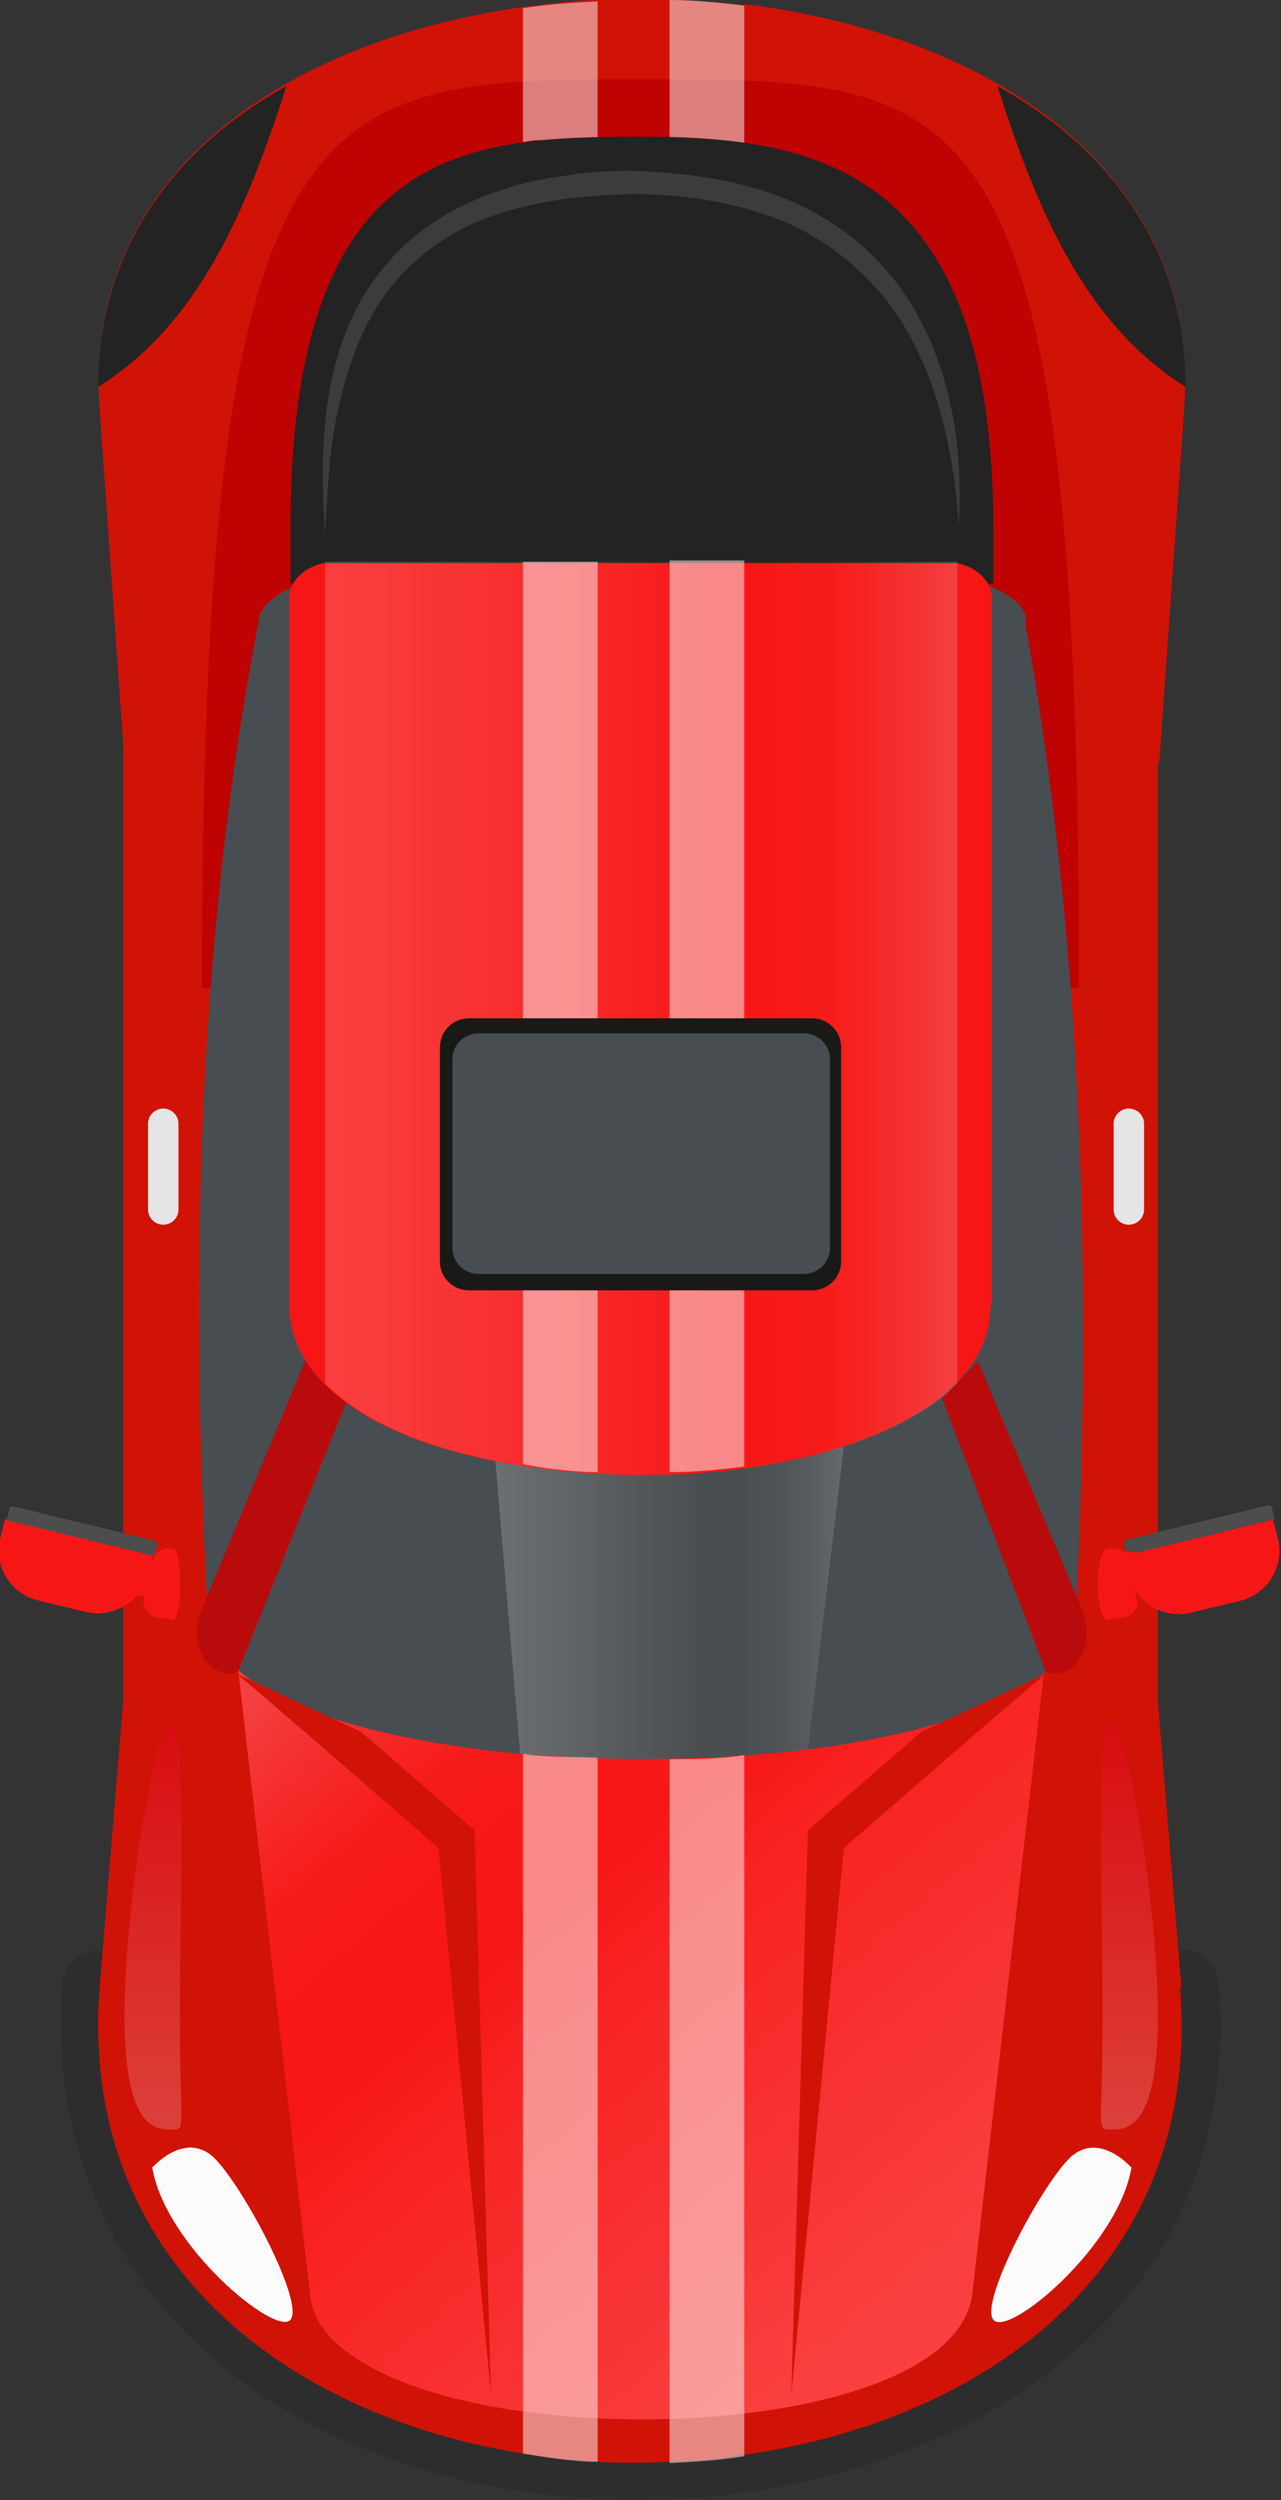 <svg width="41" height="80" viewBox="0 0 41 80" fill="none" xmlns="http://www.w3.org/2000/svg">
<rect x="0" y="0" width="41" height="80" fill="#333333" stroke="none"/>
<g clip-path="url(#clip0_187_10468)">
<path d="M37.812 62.417C37.812 62.417 37.768 62.417 37.724 62.417C37.059 62.461 36.572 63.029 36.617 63.685C37.325 72.389 30.064 76.501 23.644 77.376C22.935 77.463 22.138 77.551 21.341 77.594C20.633 77.594 19.88 77.594 19.172 77.594C18.419 77.594 17.622 77.463 16.869 77.332C10.361 76.282 3.719 72.171 4.383 63.685C4.428 63.029 3.941 62.461 3.276 62.417C2.612 62.373 2.037 62.854 1.992 63.51C1.373 71.821 7.04 78.163 16.515 79.694C17.356 79.825 18.198 79.913 19.039 79.957C19.792 80 20.633 80 21.43 79.957C22.315 79.957 23.157 79.869 23.953 79.738C31.392 78.688 39.804 73.833 39.008 63.467C38.963 62.854 38.432 62.373 37.812 62.373V62.417Z" fill="#2D2D2D"/>
<path d="M37.812 63.598L37.059 54.456H3.941L3.188 63.598C2.524 72.302 9.121 77.288 16.737 78.513C17.534 78.644 18.331 78.732 19.128 78.775C19.88 78.819 20.633 78.819 21.386 78.775C22.183 78.775 22.98 78.688 23.777 78.557C31.613 77.463 38.476 72.477 37.768 63.598H37.812Z" fill="#D11207"/>
<path d="M23.821 0.175C23.024 0.087 22.227 -4.07641e-05 21.43 -4.07641e-05C20.677 -4.07641e-05 19.924 -4.07641e-05 19.172 -4.07641e-05C18.375 -4.07641e-05 17.578 0.131 16.781 0.219C9.21 1.268 2.657 5.555 3.188 13.078L3.985 24.407H37.104L37.901 13.078C38.432 5.38 31.569 1.093 23.821 0.131V0.175Z" fill="#D11207"/>
<path d="M3.144 12.378C3.144 8.004 5.534 4.768 9.165 2.756C7.925 6.649 6.376 10.366 3.144 12.378Z" fill="#232323"/>
<path d="M37.945 12.378C37.945 8.004 35.554 4.768 31.923 2.756C33.163 6.649 34.713 10.366 37.945 12.378Z" fill="#232323"/>
<path d="M37.059 58.086H3.941V15.528H37.059V58.086Z" fill="#D11207"/>
<path d="M33.562 52.225H7.483L9.918 73.352C9.962 74.183 10.493 74.882 11.379 75.451C15.275 78.076 25.813 78.076 29.665 75.451C30.506 74.882 31.038 74.183 31.126 73.352L33.562 52.225Z" fill="#F71616"/>
<path opacity="0.2" d="M33.562 52.225H7.483L9.918 73.352C9.962 74.183 10.493 74.882 11.379 75.451C15.275 78.076 25.813 78.076 29.665 75.451C30.506 74.882 31.038 74.183 31.126 73.352L33.562 52.225Z" fill="url(#paint0_linear_187_10468)"/>
<path d="M6.464 31.624H34.536C34.536 2.537 31.126 2.537 20.633 2.537C10.139 2.537 6.464 2.537 6.464 31.624Z" fill="#BF0202"/>
<path opacity="0.5" d="M16.737 4.549V0.262C17.534 0.131 18.331 0.087 19.128 0.044V4.549C18.331 4.593 17.489 4.374 16.737 4.549Z" fill="#FBFBFB"/>
<path opacity="0.5" d="M21.43 4.549V-0C22.227 -0 23.024 0.087 23.821 0.175V4.636C23.024 4.505 22.227 4.592 21.43 4.549Z" fill="#FBFBFB"/>
<path d="M32.853 19.858C32.676 16.577 8.457 16.577 8.28 19.858C6.42 29.48 6.022 40.109 6.641 51.438C6.509 54.062 11.113 55.593 16.604 56.118C19.614 56.38 22.891 56.337 25.813 55.987C30.684 55.374 34.58 53.887 34.447 51.481C34.978 40.372 34.58 29.787 32.809 19.901L32.853 19.858Z" fill="#484D51"/>
<path opacity="0.2" d="M27.142 45.139H15.718L16.648 56.118C19.659 56.38 22.935 56.337 25.858 55.987L27.142 45.139Z" fill="url(#paint1_linear_187_10468)"/>
<path d="M11.114 44.789L7.616 53.494C6.819 53.8 5.933 52.75 6.464 51.482L9.829 43.39L11.114 44.789Z" fill="#B90A0C"/>
<path d="M30.152 44.746L33.473 53.494C34.27 53.8 35.156 52.75 34.624 51.482L31.303 43.565L30.152 44.746Z" fill="#B90A0C"/>
<path d="M9.298 16.883V18.677H31.791V16.883C31.791 5.424 26.167 4.374 20.544 4.374C14.921 4.374 9.298 4.636 9.298 16.883Z" fill="#232323"/>
<path d="M31.746 41.728V19.158C31.746 18.59 31.259 18.152 30.639 18.021C30.551 18.021 30.462 18.021 30.329 18.021H10.671C10.582 18.021 10.493 18.021 10.361 18.021C9.741 18.152 9.254 18.59 9.254 19.158V41.728C9.254 42.69 9.652 43.565 10.361 44.265C10.892 44.79 11.556 45.271 12.397 45.664C14.39 46.627 17.135 47.108 19.924 47.195C20.279 47.195 20.677 47.195 21.031 47.195C23.821 47.152 26.566 46.627 28.558 45.664C29.355 45.271 30.064 44.833 30.595 44.265C31.303 43.565 31.702 42.734 31.702 41.728H31.746Z" fill="#F71616"/>
<path opacity="0.2" d="M30.639 44.177V17.977H10.405V44.177C10.405 44.177 10.405 44.221 10.405 44.265C10.936 44.79 11.601 45.271 12.442 45.664C14.434 46.627 17.179 47.108 19.969 47.195C20.323 47.195 20.721 47.195 21.076 47.195C23.865 47.152 26.61 46.627 28.603 45.664C29.4 45.271 30.108 44.833 30.639 44.265C30.639 44.265 30.639 44.221 30.639 44.177Z" fill="url(#paint2_linear_187_10468)"/>
<path d="M4.932 49.772L0.159 48.613L0.001 49.251C-0.211 50.1 0.341 51 1.201 51.208L2.749 51.584C3.609 51.792 4.519 51.248 4.73 50.398L4.889 49.761L4.932 49.772Z" fill="#F71616"/>
<path d="M4.927 49.295L0.455 48.21C0.369 48.189 0.315 48.221 0.294 48.306L0.21 48.646L4.939 49.794L5.024 49.454C5.045 49.369 5.013 49.316 4.927 49.295Z" fill="#4D4D4D"/>
<path d="M5.534 49.558C5.844 49.558 5.844 51.832 5.534 51.832L5.003 51.745C4.738 51.701 4.56 51.438 4.605 51.176L4.915 49.907C4.959 49.645 5.225 49.514 5.49 49.558H5.534Z" fill="#F71616"/>
<path d="M5.225 50.476C5.225 50.17 4.959 49.864 4.605 49.864C4.251 49.864 3.985 50.126 3.985 50.476C3.985 50.826 4.251 51.088 4.605 51.088C4.959 51.088 5.225 50.826 5.225 50.476Z" fill="#F71616"/>
<path d="M38.156 51.597L39.704 51.222C40.564 51.013 41.115 50.113 40.904 49.264L40.746 48.627L35.973 49.785L36.131 50.422C36.342 51.272 37.253 51.816 38.113 51.608L38.156 51.597Z" fill="#F71616"/>
<path d="M36.026 49.77L40.799 48.612L40.715 48.273C40.693 48.188 40.64 48.156 40.554 48.176L36.082 49.261C35.996 49.282 35.964 49.335 35.985 49.42L36.069 49.76L36.026 49.77Z" fill="#4D4D4D"/>
<path d="M35.465 49.558C35.023 49.558 35.023 51.832 35.465 51.832L35.997 51.745C36.262 51.701 36.44 51.438 36.395 51.176L36.085 49.907C36.041 49.645 35.775 49.514 35.51 49.558H35.465Z" fill="#F71616"/>
<path d="M36.749 50.257C36.749 49.951 36.484 49.645 36.13 49.645C35.775 49.645 35.51 49.907 35.51 50.257C35.51 50.607 35.775 50.87 36.13 50.87C36.484 50.87 36.749 50.607 36.749 50.257Z" fill="#F71616"/>
<g opacity="0.5">
<path opacity="0.5" d="M5.756 64.516C5.756 60.929 5.977 55.068 5.49 55.068C5.003 55.068 3.985 60.886 3.985 64.516C3.985 68.147 5.003 68.147 5.49 68.147C5.977 68.147 5.756 68.147 5.756 64.516Z" fill="url(#paint3_linear_187_10468)"/>
<path opacity="0.5" d="M35.288 64.516C35.288 60.929 35.067 55.068 35.554 55.068C36.041 55.068 37.059 60.886 37.059 64.516C37.059 68.147 36.041 68.147 35.554 68.147C35.067 68.147 35.288 68.147 35.288 64.516Z" fill="url(#paint4_linear_187_10468)"/>
</g>
<path d="M36.13 35.473C35.864 35.473 35.643 35.692 35.643 35.954V38.71C35.643 38.972 35.864 39.191 36.13 39.191C36.395 39.191 36.617 38.972 36.617 38.71V35.954C36.617 35.692 36.395 35.473 36.13 35.473Z" fill="#E5E5E5"/>
<path d="M5.225 35.473C4.959 35.473 4.738 35.692 4.738 35.954V38.71C4.738 38.972 4.959 39.191 5.225 39.191C5.49 39.191 5.712 38.972 5.712 38.71V35.954C5.712 35.692 5.49 35.473 5.225 35.473Z" fill="#E5E5E5"/>
<path d="M7.483 53.493C7.66 53.581 14.036 59.136 14.036 59.136L15.718 76.632L15.187 58.567L11.556 55.418L7.438 53.493H7.483Z" fill="#D11207"/>
<path d="M33.562 53.493C33.385 53.581 27.009 59.136 27.009 59.136L25.326 76.632L25.858 58.567L29.488 55.418L33.606 53.493H33.562Z" fill="#D11207"/>
<g opacity="0.5">
<path d="M19.128 56.249V78.775C18.331 78.775 17.534 78.644 16.737 78.513V56.118C17.534 56.249 18.331 56.205 19.128 56.249Z" fill="#FBFBFB"/>
<path d="M19.128 17.977V47.107C18.331 47.107 17.312 46.976 16.737 46.845V17.977H19.128Z" fill="#FBFBFB"/>
<path d="M23.821 56.162V78.6C23.024 78.731 22.227 78.775 21.43 78.819V56.293C22.227 56.293 23.024 56.293 23.821 56.162Z" fill="#FBFBFB"/>
<path d="M23.821 17.977V46.932C23.068 47.02 22.271 47.107 21.43 47.107V17.933H23.821V17.977Z" fill="#FBFBFB"/>
</g>
<path d="M25.99 41.291H15.01C14.496 41.291 14.08 40.879 14.08 40.372V33.505C14.08 32.998 14.496 32.586 15.01 32.586H25.99C26.504 32.586 26.92 32.998 26.92 33.505V40.372C26.92 40.879 26.504 41.291 25.99 41.291Z" fill="#191917"/>
<path d="M25.725 40.766H15.32C14.855 40.766 14.479 40.394 14.479 39.935V33.898C14.479 33.44 14.855 33.067 15.32 33.067H25.725C26.189 33.067 26.566 33.44 26.566 33.898V39.935C26.566 40.394 26.189 40.766 25.725 40.766Z" fill="#484D51"/>
<path d="M4.87 69.371C4.87 69.371 5.889 68.19 6.819 69.021C7.748 69.896 9.741 73.658 9.298 74.226C8.855 74.795 5.269 71.864 4.87 69.328V69.371Z" fill="#FBFBFB"/>
<path d="M4.87 69.371C4.87 69.371 5.889 68.19 6.819 69.021C7.748 69.896 9.741 73.658 9.298 74.226C8.855 74.795 5.269 71.864 4.87 69.328V69.371Z" fill="#FBFBFB"/>
<path d="M36.218 69.371C36.218 69.371 35.2 68.19 34.27 69.022C33.34 69.896 31.348 73.658 31.79 74.227C32.233 74.839 35.819 71.865 36.218 69.328V69.371Z" fill="#FBFBFB"/>
<path opacity="0.2" d="M10.405 17.058C10.494 15.615 10.538 14.172 10.892 12.816C11.202 11.46 11.733 10.104 12.619 9.054C13.504 8.004 14.7 7.217 16.028 6.823C17.357 6.386 18.773 6.255 20.19 6.211C21.607 6.211 23.024 6.386 24.352 6.823C25.68 7.217 26.876 8.004 27.85 9.01C28.824 10.016 29.488 11.285 29.931 12.641C30.374 13.997 30.595 15.396 30.684 16.84C30.772 15.396 30.684 13.953 30.329 12.553C29.975 11.154 29.355 9.754 28.337 8.617C27.363 7.48 26.035 6.648 24.618 6.167C23.201 5.686 21.696 5.511 20.19 5.467C19.438 5.467 18.685 5.511 17.976 5.642C17.224 5.73 16.515 5.905 15.807 6.167C14.39 6.648 13.062 7.523 12.132 8.748C11.202 9.929 10.715 11.372 10.494 12.816C10.272 14.259 10.316 15.703 10.405 17.146V17.058Z" fill="#A3A3A3"/>
</g>
<defs>
<linearGradient id="paint0_linear_187_10468" x1="30.241" y1="72.871" x2="11.773" y2="51.215" gradientUnits="userSpaceOnUse">
<stop stop-color="#FEE3E3"/>
<stop offset="0.3" stop-color="#FB8C8C"/>
<stop offset="0.5" stop-color="#F84C4C"/>
<stop offset="0.6" stop-color="#F71616"/>
<stop offset="0.7" stop-color="#F61818"/>
<stop offset="0.8" stop-color="#F43030"/>
<stop offset="0.9" stop-color="#EC8282"/>
<stop offset="1" stop-color="#E4E4E4"/>
</linearGradient>
<linearGradient id="paint1_linear_187_10468" x1="15.674" y1="50.694" x2="27.142" y2="50.694" gradientUnits="userSpaceOnUse">
<stop stop-color="white"/>
<stop offset="0.2" stop-color="#C4C4C4"/>
<stop offset="0.4" stop-color="#858585"/>
<stop offset="0.6" stop-color="#4F4F4F"/>
<stop offset="0.7" stop-color="#515151"/>
<stop offset="0.8" stop-color="#696969"/>
<stop offset="0.9" stop-color="#9A9A9A"/>
<stop offset="1" stop-color="#E4E4E4"/>
</linearGradient>
<linearGradient id="paint2_linear_187_10468" x1="10.405" y1="32.586" x2="30.639" y2="32.586" gradientUnits="userSpaceOnUse">
<stop stop-color="#FEE3E3"/>
<stop offset="0.3" stop-color="#FB8C8C"/>
<stop offset="0.5" stop-color="#F84C4C"/>
<stop offset="0.6" stop-color="#F71616"/>
<stop offset="0.7" stop-color="#F61818"/>
<stop offset="0.8" stop-color="#F43030"/>
<stop offset="0.9" stop-color="#EC8282"/>
<stop offset="1" stop-color="#E4E4E4"/>
</linearGradient>
<linearGradient id="paint3_linear_187_10468" x1="5.003" y1="71.34" x2="4.787" y2="55.462" gradientUnits="userSpaceOnUse">
<stop stop-color="white"/>
<stop offset="1" stop-color="#F00031"/>
</linearGradient>
<linearGradient id="paint4_linear_187_10468" x1="36.041" y1="71.34" x2="36.257" y2="55.462" gradientUnits="userSpaceOnUse">
<stop stop-color="white"/>
<stop offset="1" stop-color="#F00031"/>
</linearGradient>
<clipPath id="clip0_187_10468">
<rect width="41" height="80" fill="white" transform="matrix(1 0 0 -1 0 80)"/>
</clipPath>
</defs>
</svg>
